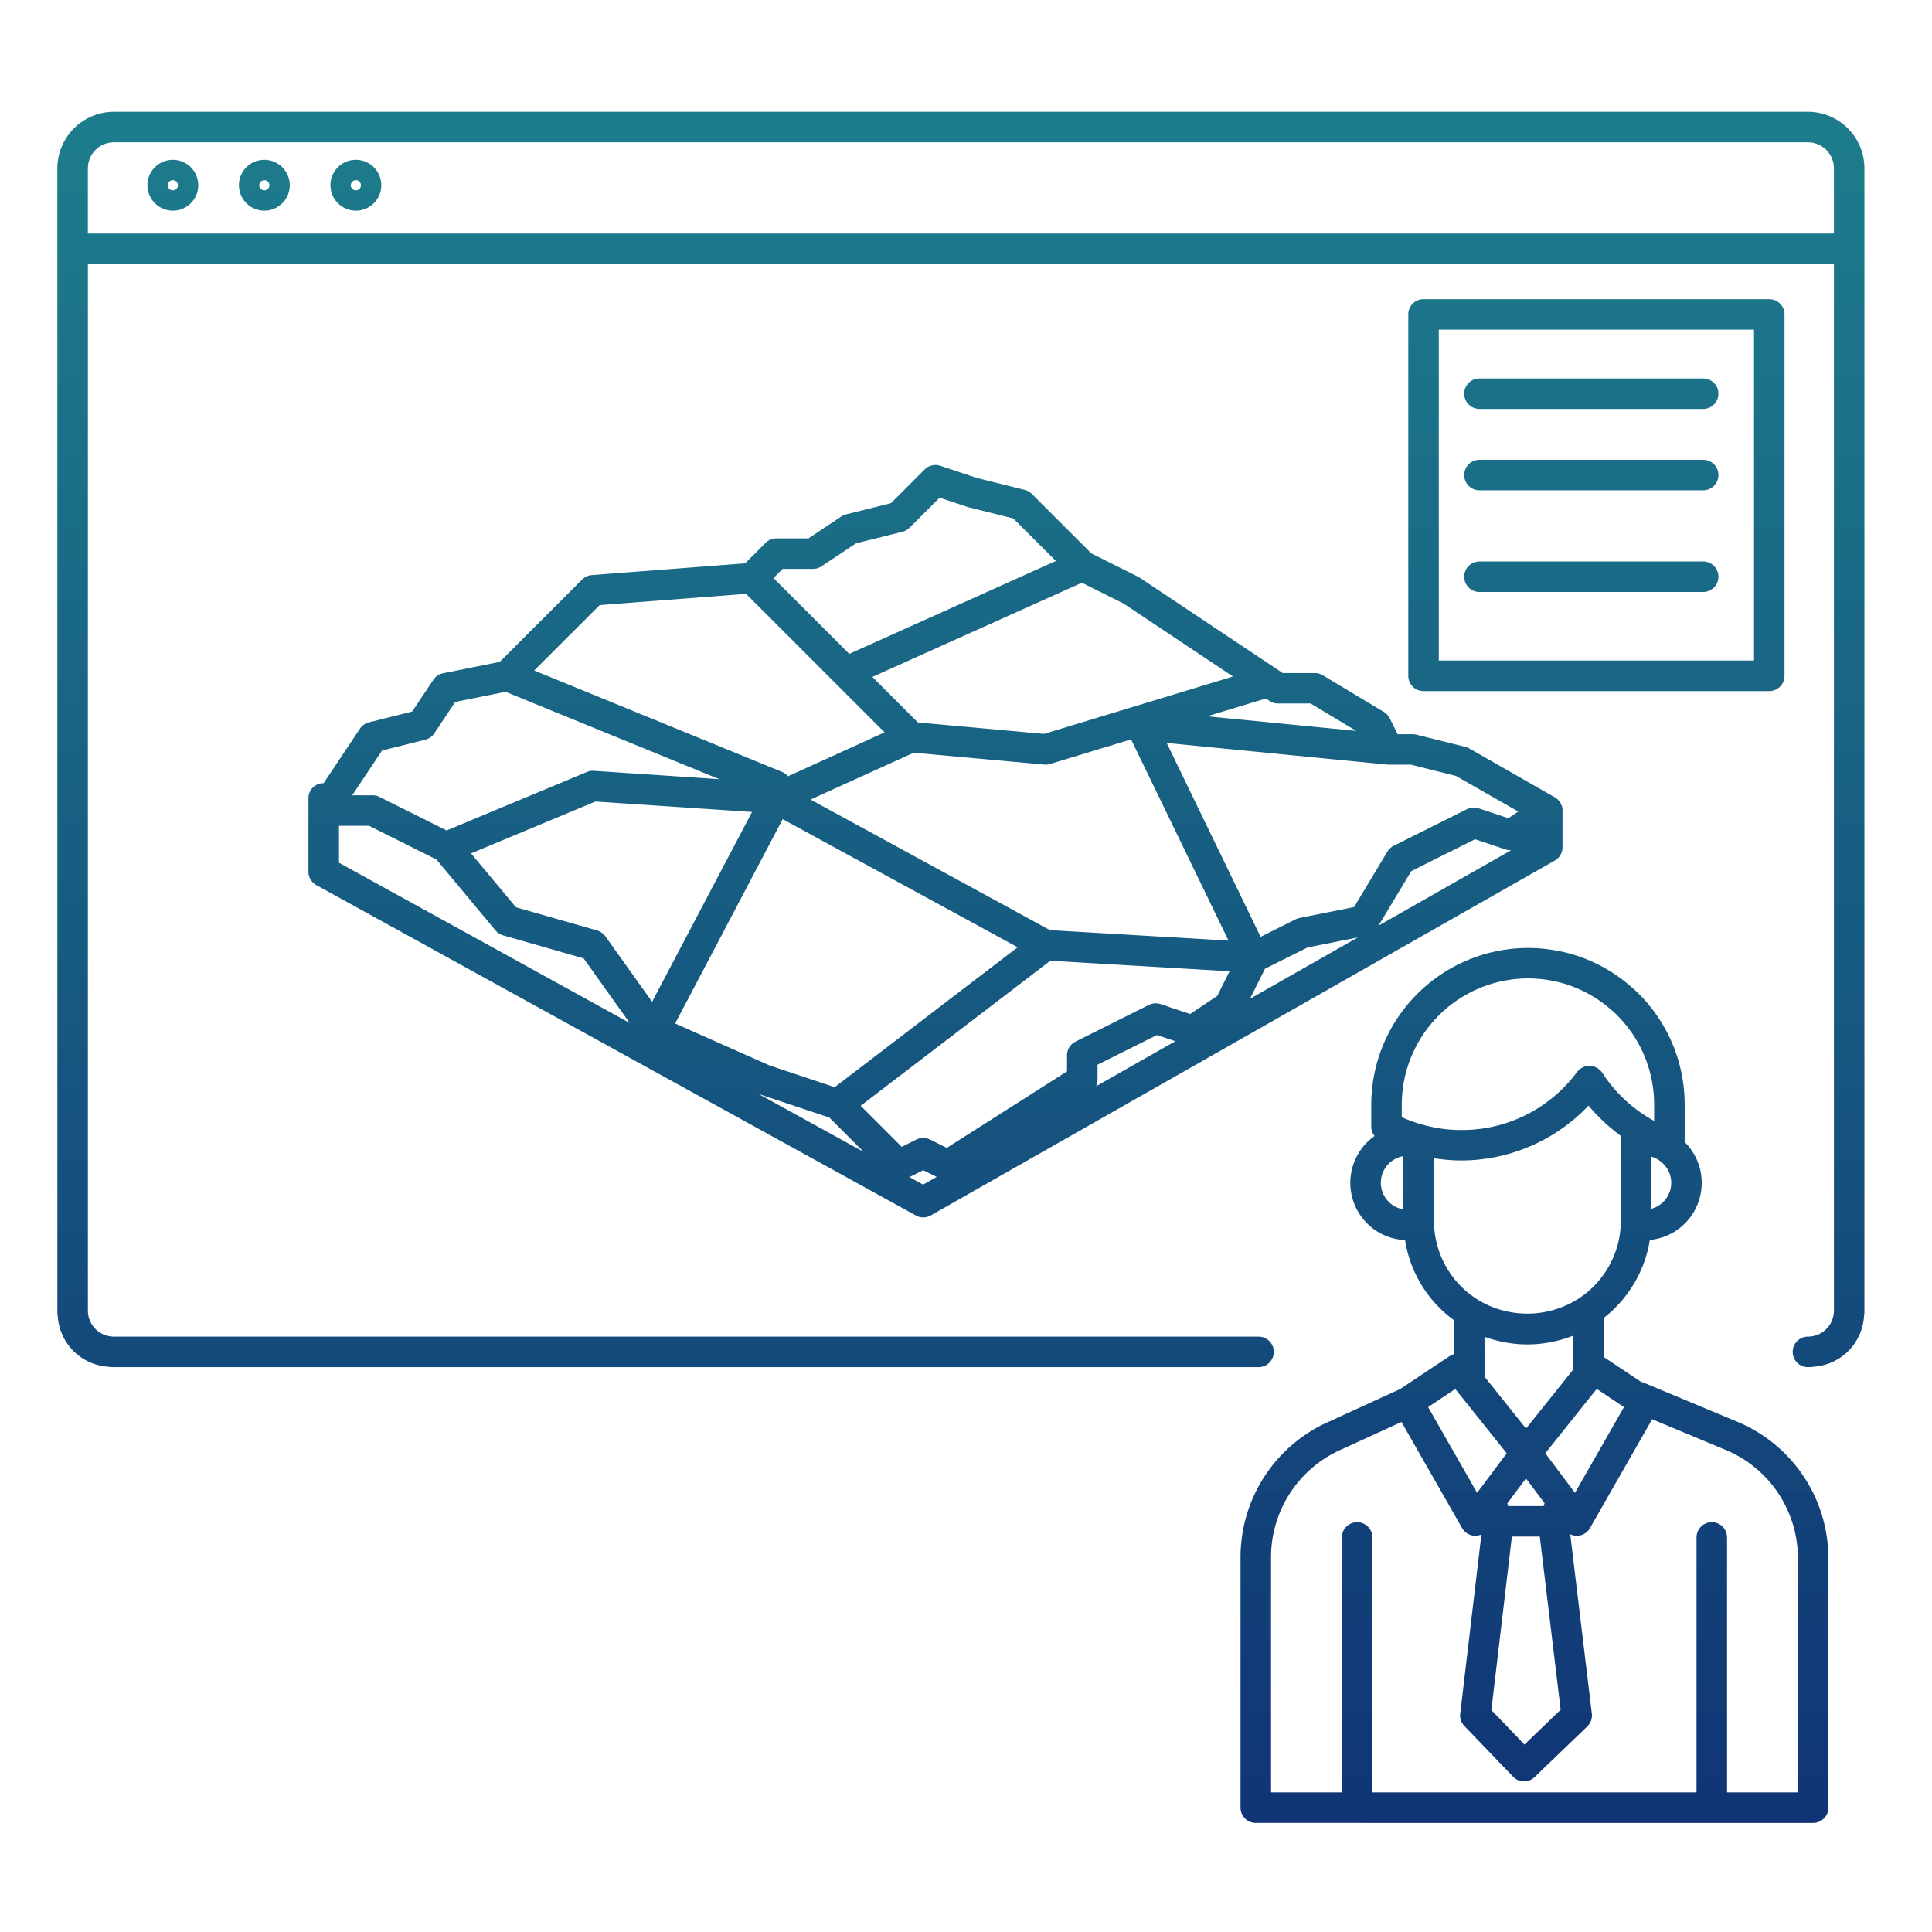 <svg id="img_step3" xmlns="http://www.w3.org/2000/svg" xmlns:xlink="http://www.w3.org/1999/xlink" width="190" height="190" viewBox="0 0 190 190">
  <defs>
    <linearGradient id="linear-gradient" x1="0.5" x2="0.5" y2="1" gradientUnits="objectBoundingBox">
      <stop offset="0" stop-color="#009688" stop-opacity="0.851"/>
      <stop offset="1" stop-color="#103475"/>
    </linearGradient>
  </defs>
  <rect id="Rectangle_2009" data-name="Rectangle 2009" width="190" height="190" fill="#fff" opacity="0"/>
  <path id="Union_6" data-name="Union 6" d="M9752.056,5554.162a1.5,1.5,0,0,1-1.5-1.5v-24.627a14.56,14.56,0,0,1,8.791-13.376l6.927-3.174,4.881-3.255a1.493,1.493,0,0,1,.4-.165v-3.337a12.048,12.048,0,0,1-4.777-7.628c-.018-.089-.024-.167-.039-.254a5.636,5.636,0,0,1-3-10.236,1.489,1.489,0,0,1-.327-.914v-2.162a15.436,15.436,0,0,1,15.417-15.417,15.829,15.829,0,0,1,4.093.549,15.3,15.3,0,0,1,5.994,3.223,10.5,10.5,0,0,1,.808.736,15.387,15.387,0,0,1,4.509,10.909v3.669a5.642,5.642,0,0,1-3.431,9.631c-.017.116-.029.236-.052.347a12.187,12.187,0,0,1-4.491,7.331v3.822l3.688,2.458a1.571,1.571,0,0,1,.257.079l9.2,3.839a14.529,14.529,0,0,1,8.961,13.445v24.509a1.5,1.5,0,0,1-1.5,1.5Zm46.347-28.074v25.073h6.966v-23.009a11.536,11.536,0,0,0-7.116-10.677l-7.218-3.012-6.119,10.709a1.5,1.5,0,0,1-1.209.751c-.029,0-.062,0-.091,0a1.482,1.482,0,0,1-.636-.146l2.123,17.636a1.5,1.5,0,0,1-.448,1.261l-5.179,4.981a1.491,1.491,0,0,1-1.039.421h-.029a1.5,1.5,0,0,1-1.052-.463l-4.787-4.982a1.5,1.5,0,0,1-.408-1.216l2.083-17.624a1.475,1.475,0,0,1-.594.131c-.032,0-.062,0-.094,0a1.5,1.5,0,0,1-1.209-.754l-5.964-10.436-5.816,2.664a11.58,11.58,0,0,0-7.011,10.636v23.127h6.967v-25.073a1.5,1.5,0,1,1,3,0v25.073H9795.4v-25.073a1.5,1.5,0,1,1,3,0Zm-23.18,16.979,3.256,3.391,3.559-3.425L9779.985,5526h-2.745Zm1.564-20.325.093.264h3.478l.1-.283-1.83-2.44Zm8.074-10.36-4.334,5.43,2.918,3.888,4.819-8.427-2.677-1.788Zm-15.858.887,4.816,8.429,2.916-3.886-5.061-6.324Zm5.548-3.145a1.317,1.317,0,0,1-.015.138l4.095,5.12,4.63-5.787v-3.347l-.024.01c-.328.128-.66.241-1,.342l-.115.03c-.312.091-.633.167-.953.231l-.094.017a11.81,11.81,0,0,1-4.339.054l-.108-.022c-.3-.052-.594-.116-.887-.19-.071-.017-.143-.034-.214-.054-.32-.088-.633-.185-.945-.3l-.032-.01Zm-4.981-15.213a2.547,2.547,0,0,1,.018.3,7.225,7.225,0,0,0,.14,1.352,9.071,9.071,0,0,0,4.117,6.114,8.842,8.842,0,0,0,2.6,1.108,9.332,9.332,0,0,0,7.471-1.261,9.2,9.2,0,0,0,3.886-5.893,9,9,0,0,0,.141-1.4,1.558,1.558,0,0,1,.015-.167c0-.044,0-.1,0-.153V5486.6c-.068-.049-.135-.106-.2-.155-.13-.1-.259-.2-.387-.3-.189-.15-.379-.308-.563-.465-.123-.106-.244-.212-.364-.32-.192-.177-.38-.359-.562-.544-.1-.1-.205-.2-.3-.3-.275-.291-.544-.588-.8-.9a17.284,17.284,0,0,1-12.512,5.4c-.431,0-.856-.02-1.28-.052-.138-.01-.273-.029-.411-.042-.283-.027-.566-.059-.848-.1-.054-.007-.11-.012-.162-.02Zm-3.891-6a2.653,2.653,0,0,0,.889,4.913v-5.235A2.522,2.522,0,0,0,9765.679,5488.909Zm25.282,4.856a2.642,2.642,0,0,0,.881-4.673,2.457,2.457,0,0,0-.881-.446Zm-24.549-10.234v1.222a13.571,13.571,0,0,0,2.044.736,13.746,13.746,0,0,0,3.814.53,14.049,14.049,0,0,0,11.354-5.676,1.4,1.4,0,0,1,.15-.17c.007-.01.021-.012.029-.022a1.49,1.49,0,0,1,2.138.017l0,0a1.488,1.488,0,0,1,.21.254,13.964,13.964,0,0,0,4.119,4.122q.469.307.961.576v-1.593a12.4,12.4,0,0,0-3.635-8.791,7.338,7.338,0,0,0-.6-.549,12.391,12.391,0,0,0-4.863-2.635,12.812,12.812,0,0,0-3.3-.443A12.433,12.433,0,0,0,9766.412,5483.531Zm40.084,25.8c-.047,0-.091.007-.138.007a1.5,1.5,0,1,1,0-3,2.558,2.558,0,0,0,2.554-2.556V5400.858H9637.2v102.926a2.56,2.56,0,0,0,2.556,2.556h112.572a1.5,1.5,0,0,1,0,3H9639.549c-.071,0-.139-.017-.21-.022-.1,0-.2-.018-.3-.03a5.317,5.317,0,0,1-4.789-4.787c-.013-.1-.022-.2-.029-.3,0-.071-.022-.138-.022-.209v-112.55a5.562,5.562,0,0,1,5.555-5.555h166.6a5.562,5.562,0,0,1,5.556,5.555v112.55c0,.071-.02.138-.022.209-.008.1-.018.2-.029.3a5.318,5.318,0,0,1-4.79,4.787c-.1.012-.2.025-.3.03-.071,0-.138.022-.209.022A.616.616,0,0,1,9806.5,5509.333Zm-169.3-117.891v6.417h171.713v-6.417a2.557,2.557,0,0,0-2.554-2.556h-166.6A2.558,2.558,0,0,0,9637.2,5391.442Zm81.432,102.983-58.964-32.49a1.5,1.5,0,0,1-.773-1.312v-7.22a1.461,1.461,0,0,1,1.49-1.487l3.575-5.363a1.5,1.5,0,0,1,.884-.623l4.248-1.062,2.088-3.127a1.478,1.478,0,0,1,.953-.638l5.57-1.116,8.1-8.1a1.5,1.5,0,0,1,.945-.436l15.09-1.16,2.015-2.015a1.5,1.5,0,0,1,1.062-.438h3.154l3.233-2.155a1.417,1.417,0,0,1,.468-.207l4.41-1.1,3.314-3.317a1.5,1.5,0,0,1,1.536-.362l3.554,1.184,4.758,1.189a1.479,1.479,0,0,1,.7.4l5.846,5.843,4.6,2.3a1.329,1.329,0,0,1,.162.093l14.061,9.375h3.154a1.522,1.522,0,0,1,.773.212l6.016,3.612a1.506,1.506,0,0,1,.571.613l.788,1.579h1.478a1.494,1.494,0,0,1,.364.044l4.814,1.2a1.4,1.4,0,0,1,.379.152l8.425,4.812a1.526,1.526,0,0,1,.272.2c.022.02.037.042.057.062a1.518,1.518,0,0,1,.178.224.755.755,0,0,1,.052.082,1.51,1.51,0,0,1,.133.313l.01.02a1.575,1.575,0,0,1,.05.36c0,.015,0,.027,0,.039v3.61a1.5,1.5,0,0,1-.759,1.305l-61.367,34.9a1.511,1.511,0,0,1-1.465.01Zm-.631-3.775,1.342.741,1.333-.758-1.32-.658Zm-4.506-2.48-3.374-3.376-6.885-2.295c-.029-.01-.062-.02-.091-.032Zm6.53-1.214,1.647.823,11.824-7.525v-1.583a1.5,1.5,0,0,1,.83-1.342l7.218-3.61a1.511,1.511,0,0,1,1.147-.081l2.913.973,2.667-1.778,1.211-2.423-17.628-1.037-18.651,14.263,4.039,4.041,1.44-.719a1.5,1.5,0,0,1,1.342,0Zm-25.07-11.411,9.3,4.132,6.395,2.132,17.991-13.758-23.107-12.6Zm41.542,4.053v1.478a1.5,1.5,0,0,1-.146.643l7.8-4.432-1.814-.606Zm-74.6-19.862,28.592,15.755-4.535-6.351-7.92-2.263a1.5,1.5,0,0,1-.741-.482l-5.813-6.979-6.624-3.312h-2.958Zm12.987-.918,4.418,5.3,7.979,2.28a1.5,1.5,0,0,1,.81.569l4.6,6.444,9.827-18.668-15.4-1.027Zm82.267,9.251-4.187,2.093-1.476,2.953,10.613-6.036Zm-48.875-14.545,23.538,12.841,17.567,1.032-9.586-19.791-7.969,2.418a1.443,1.443,0,0,1-.571.059l-12.842-1.167Zm44.258,13.5,3.454-1.729a1.488,1.488,0,0,1,.377-.128l5.366-1.074,3.268-5.447a1.511,1.511,0,0,1,.615-.571l7.22-3.61a1.5,1.5,0,0,1,1.146-.081l2.915.973.98-.655-6.137-3.506-4.435-1.108h-2.221a.427.427,0,0,1-.057-.007l-.089,0-21.638-2.125Zm14.813-6.459-3.216,5.358,13.039-7.415a1.514,1.514,0,0,1-.529-.074l-3.021-1.007Zm-94.014-16.644-2.062,3.09a1.5,1.5,0,0,1-.884.625l-4.25,1.062-2.938,4.405h2.01a1.513,1.513,0,0,1,.672.158l6.6,3.3,13.8-5.752a1.494,1.494,0,0,1,.677-.113l12.343.823-21.016-8.594Zm14.2-9.522-6.435,6.434,24.386,9.978a1.458,1.458,0,0,1,.571.423l9.5-4.321-13.624-13.623Zm26.818,7.064,4.477,4.477,12.4,1.127,18.591-5.644-10.766-7.178-4.095-2.046Zm32.921,3.871,14.674,1.44-4.5-2.7h-3.2a1.5,1.5,0,0,1-.833-.253l-.359-.239Zm-42.643-13.593,7.451,7.454,20.318-9.133-4.187-4.187-4.41-1.1a.812.812,0,0,1-.11-.032l-2.729-.908-2.955,2.955a1.5,1.5,0,0,1-.7.394l-4.561,1.14-3.4,2.263a1.506,1.506,0,0,1-.83.251h-2.989Zm63.928,11.113a1.5,1.5,0,0,1-1.5-1.5v-35.541a1.5,1.5,0,0,1,1.5-1.5h34a1.5,1.5,0,0,1,1.5,1.5v35.541a1.5,1.5,0,0,1-1.5,1.5Zm1.5-3h31v-32.542h-31Zm4-6.745a1.5,1.5,0,0,1,0-3h22a1.5,1.5,0,1,1,0,3Zm0-10a1.5,1.5,0,0,1,0-3h22a1.5,1.5,0,1,1,0,3Zm0-8a1.5,1.5,0,0,1,0-3h22a1.5,1.5,0,1,1,0,3Zm-113-22a2.5,2.5,0,1,1,2.5,2.5A2.505,2.505,0,0,1,9661.056,5393.114Zm2,0a.5.5,0,1,0,.5-.5A.5.5,0,0,0,9663.058,5393.114Zm-11,0a2.5,2.5,0,1,1,2.5,2.5A2.5,2.5,0,0,1,9652.058,5393.114Zm2,0a.5.5,0,1,0,.5-.5A.5.5,0,0,0,9654.058,5393.114Zm-11,0a2.5,2.5,0,1,1,2.5,2.5A2.5,2.5,0,0,1,9643.058,5393.114Zm2,0a.5.5,0,1,0,.5-.5A.5.5,0,0,0,9645.057,5393.114Z" transform="translate(-9628.557 -5374.891)" stroke="rgba(0,0,0,0)" stroke-miterlimit="10" stroke-width="1" fill="url(#linear-gradient)"/>
</svg>
